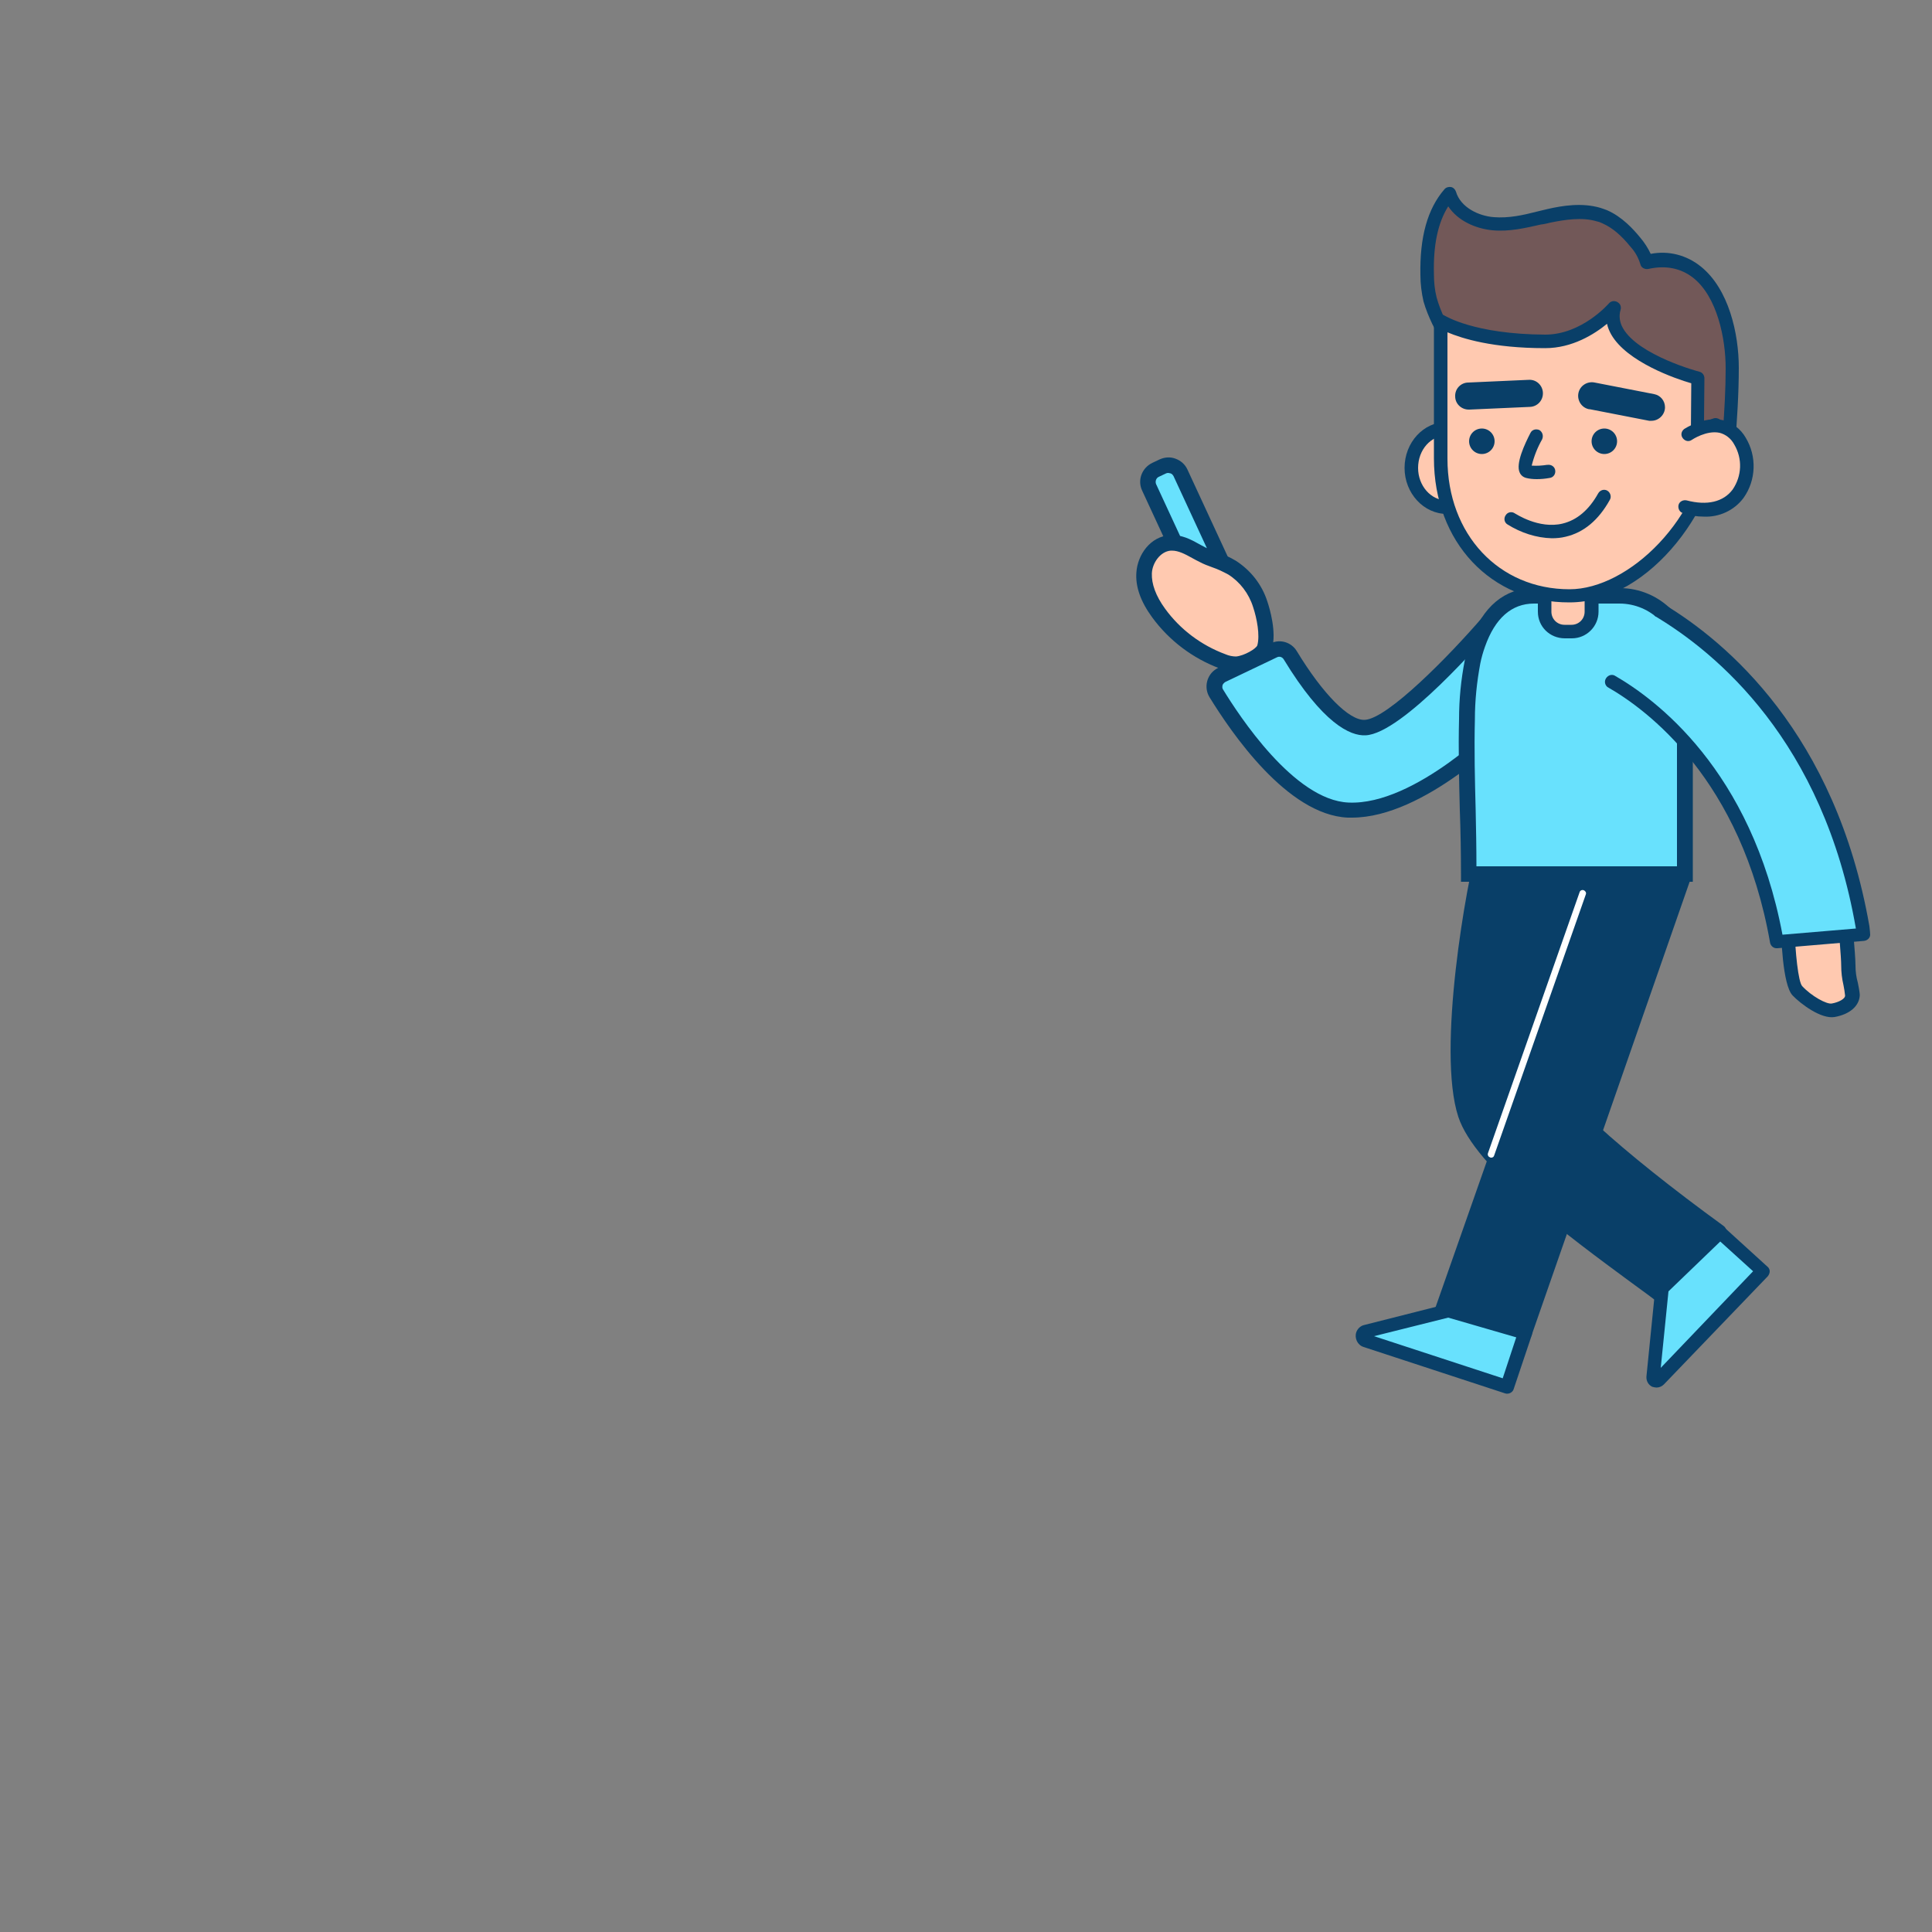 <?xml version="1.0" encoding="utf-8"?>
<!-- Generator: Adobe Illustrator 29.5.1, SVG Export Plug-In . SVG Version: 9.03 Build 0)  -->
<svg version="1.1" xmlns="http://www.w3.org/2000/svg" xmlns:xlink="http://www.w3.org/1999/xlink" x="0px" y="0px"
	 viewBox="0 0 500 500" style="enable-background:new 0 0 500 500;" xml:space="preserve">
<rect x="0" y="0" width="500" height="500" fill="#808080" stroke="none"/>
<g id="Layer_1" style="display:none;">
</g>
<g id="Item_x5F_1" style="display:none;">
	<g id="map_navigation-8" style="display:inline;">
		<polygon style="fill:#FFFFFF;" points="496.9,418.8 5.1,418.8 95,263.4 391.9,263.4 		"/>
		<path style="fill:#093F68;" d="M500.6,420.8H1.6l92.2-159.4h299.1L500.6,420.8z M8.6,416.8h484.5L390.8,265.4H96.2L8.6,416.8z"/>
		<polygon style="fill:#68E1FD;" points="460.7,400.7 38,400.4 107,278.5 375.6,278.8 		"/>
		<path style="fill:#FFFFFF;" d="M125,286.2c0.1,0,0.3,0,0.4,0c1.3-0.2,2.1-1.4,1.9-2.7l-0.9-5.7c-0.2-1.3-1.4-2.1-2.7-1.9
			s-2.1,1.4-1.9,2.7l0,0l0.9,5.7C122.9,285.4,123.9,286.2,125,286.2z"/>
		<path style="fill:#FFFFFF;" d="M129.2,324.1l-1.6-10c-0.3-1.2,0.5-2.5,1.7-2.8s2.5,0.5,2.8,1.7c0,0.1,0,0.2,0,0.3l1.6,10
			c0.2,1.3-0.7,2.5-1.9,2.7S129.4,325.4,129.2,324.1L129.2,324.1z M126,304.2l-1.6-10c-0.3-1.2,0.5-2.5,1.7-2.8s2.5,0.5,2.8,1.7
			c0,0.1,0,0.2,0,0.3l1.6,10c0.2,1.3-0.6,2.5-1.9,2.7c-0.1,0-0.3,0-0.4,0C127.2,306.1,126.2,305.3,126,304.2z"/>
		<path style="fill:#FFFFFF;" d="M139.3,344.2c1.3,0,2.3-1,2.3-2.3c0-0.9-0.5-1.8-1.3-2.1l-4.1-1.9l-0.7-4.5
			c-0.1-1.3-1.3-2.2-2.5-2.1c-1.3,0.1-2.2,1.3-2.1,2.5c0,0.1,0,0.2,0,0.3l0.9,5.7c0.1,0.8,0.6,1.4,1.3,1.7l5.2,2.5
			C138.7,344.1,139,344.2,139.3,344.2z"/>
		<path style="fill:#FFFFFF;" d="M217.1,380.8l-9.9-4.6c-1.2-0.6-1.7-1.9-1.1-3.1s1.9-1.7,3.1-1.1l9.9,4.6c1.2,0.5,1.7,1.9,1.1,3.1
			c-0.4,0.8-1.2,1.3-2.1,1.3C217.8,381,217.5,381,217.1,380.8z M197.4,371.6l-9.9-4.6c-1.2-0.6-1.6-1.9-1.1-3.1s1.9-1.6,3.1-1.1
			l9.9,4.6c1.2,0.5,1.7,1.9,1.1,3.1c-0.4,0.8-1.2,1.4-2.1,1.3C198.1,371.8,197.8,371.8,197.4,371.6z M177.7,362.4l-9.9-4.6
			c-1.2-0.6-1.7-1.9-1.1-3.1s1.9-1.7,3.1-1.1l0,0l9.9,4.6c1.2,0.6,1.6,1.9,1.1,3.1c-0.4,0.8-1.2,1.3-2.1,1.3
			C178.4,362.6,178,362.6,177.7,362.4L177.7,362.4z M158,353.2l-9.9-4.6c-1.2-0.6-1.6-1.9-1.1-3.1s1.9-1.6,3.1-1.1l9.9,4.6
			c1.2,0.5,1.7,1.9,1.1,3.1c-0.4,0.8-1.2,1.4-2.1,1.3C158.7,353.4,158.3,353.3,158,353.2z"/>
		<path style="fill:#FFFFFF;" d="M232.2,393.8c1.1,0,2.1-0.8,2.3-1.9l1.1-5.7c0.2-1-0.3-2.1-1.3-2.5l-5.2-2.4
			c-1.2-0.6-2.5-0.1-3.1,1.1s-0.1,2.5,1.1,3.1l0,0l3.6,1.7l-0.7,3.9c-0.2,1.3,0.6,2.5,1.9,2.7C231.9,393.8,232,393.8,232.2,393.8z"
			/>
		<path style="fill:#FFFFFF;" d="M416.5,375.3c1.3,0,2.3-1,2.3-2.3c0-0.8-0.4-1.6-1.1-2l-5-2.9c-1.1-0.6-2.5-0.3-3.2,0.8
			c-0.6,1.1-0.3,2.5,0.8,3.2l0,0l5,2.9C415.7,375.2,416.1,375.3,416.5,375.3z"/>
		<path style="fill:#FFFFFF;" d="M401.1,366.7l-9.2-5.4c-1.1-0.7-1.4-2.1-0.8-3.2c0.7-1.1,2-1.4,3.1-0.8l9.2,5.4
			c1.1,0.7,1.5,2.1,0.8,3.2c-0.4,0.7-1.2,1.1-2,1.1C401.9,367,401.5,366.9,401.1,366.7z M382.7,355.9l-9.2-5.4
			c-1.1-0.6-1.5-2-0.9-3.2c0.6-1.1,2-1.5,3.2-0.9c0,0,0,0,0.1,0l9.2,5.4c1.1,0.6,1.5,2.1,0.8,3.2c-0.4,0.7-1.2,1.2-2,1.2
			C383.5,356.2,383.1,356.1,382.7,355.9z M364.3,345l-9.2-5.4c-1.1-0.7-1.4-2.1-0.7-3.2c0.7-1,2-1.3,3-0.8l9.2,5.4
			c1.1,0.6,1.5,2.1,0.8,3.2c-0.4,0.7-1.2,1.2-2,1.2C365.1,345.3,364.7,345.2,364.3,345z M345.9,334.2l-9.2-5.4
			c-1.1-0.7-1.4-2.1-0.7-3.2c0.7-1,2-1.3,3-0.8l9.2,5.4c1.1,0.6,1.5,2.1,0.8,3.2c-0.4,0.7-1.2,1.2-2,1.2
			C346.7,334.5,346.3,334.4,345.9,334.2L345.9,334.2z"/>
		<path style="fill:#FFFFFF;" d="M319,324.2c0.5,0,1-0.2,1.4-0.4l3.5-2.5l3.7,2.2c1.1,0.6,2.5,0.2,3.2-0.9c0.6-1.1,0.3-2.5-0.8-3.1
			l-5-2.9c-0.8-0.5-1.8-0.4-2.5,0.1l-4.7,3.4c-1,0.7-1.3,2.2-0.5,3.2C317.5,323.8,318.2,324.2,319,324.2L319,324.2z"/>
		<path style="fill:#FFFFFF;" d="M253.3,369.1c-0.7-1-0.5-2.5,0.5-3.2l10.6-7.6c1-0.7,2.5-0.5,3.2,0.5s0.5,2.5-0.5,3.2l-10.6,7.6
			C255.5,370.4,254.1,370.2,253.3,369.1z M274.6,353.8c-0.7-1-0.5-2.5,0.5-3.2l10.6-7.6c1-0.7,2.5-0.5,3.2,0.5s0.5,2.5-0.5,3.2l0,0
			l-10.6,7.7c-0.4,0.3-0.9,0.4-1.4,0.4C275.7,354.8,275,354.5,274.6,353.8L274.6,353.8z M295.8,338.5c-0.7-1-0.5-2.5,0.5-3.2l0,0
			l10.6-7.7c1-0.7,2.5-0.5,3.2,0.5s0.5,2.5-0.5,3.2l0,0l-10.6,7.6c-0.4,0.3-0.9,0.4-1.4,0.4C297,339.5,296.3,339.1,295.8,338.5
			L295.8,338.5z"/>
		<path style="fill:#FFFFFF;" d="M239.9,381.1c0.5,0,1-0.2,1.4-0.4l4.7-3.4c1-0.7,1.3-2.2,0.5-3.2c-0.7-1-2.2-1.3-3.2-0.5l-4.7,3.4
			c-1,0.7-1.3,2.2-0.5,3.2C238.4,380.8,239.1,381.1,239.9,381.1L239.9,381.1z"/>
		<polygon style="fill:#70CC40;" points="412.1,338.4 323.3,282.6 223.3,354.3 154.4,320.4 147.5,278.6 375.6,278.8 407.3,324.3 		
			"/>
		<polygon style="fill:#FFBC0E;" points="200.4,400.5 60.4,400.5 41.8,393.6 96.2,297.7 104.5,351 		"/>
		<polygon style="fill:#F56132;" points="423.6,400.7 256.2,400.6 260.8,381.6 328.2,340.4 		"/>
		<path style="fill:#093F68;" d="M223.4,356.4l-70.7-34.8l-7.4-44.8l231,0.3l32.3,46.2l0.1,0.4l6.4,18.7l-92-57.7L223.4,356.4z
			 M155.9,319.3l67.2,33l100.1-71.8l85.6,53.7l-3.1-9.1l-31.1-44.5l-225.1-0.2L155.9,319.3z"/>
		<path style="fill:#093F68;" d="M207.6,402.3l-147.5-0.1l-20.8-7.6l57.8-102.1l9,57.4L207.6,402.3z M60.7,398.7l132.5,0.1
			l-90.3-46.6L95.2,303l-50.8,89.8L60.7,398.7z"/>
		<path style="fill:#093F68;" d="M429.7,402.5L254,402.4l5.3-21.8l68.9-42.2L429.7,402.5z M258.4,398.8l159.2,0.1l-89.4-56.5
			l-65.8,40.3L258.4,398.8z"/>
		<path style="fill:#093F68;" d="M464.1,402.5L35,402.2l71-125.4l270.5,0.3l32.3,46.2L464.1,402.5z M41,398.7l416.4,0.3l-82.7-118.4
			L108,280.3L41,398.7z"/>
	</g>
</g>
<g id="Item_x5F_2" style="display:none;">
	<g id="pin_navigation-8" style="display:inline;">
		<path style="fill:#68E1FD;" d="M69.4,161.8c0,32.6,59,121.8,59,121.8s59-89.2,59-121.8s-26.4-59-59-59S69.4,129.2,69.4,161.8
			L69.4,161.8z M90.4,166.8c0-20.8,16.9-37.6,37.6-37.6s37.6,16.9,37.6,37.6s-16.9,37.6-37.6,37.6
			C107.3,204.5,90.4,187.7,90.4,166.8L90.4,166.8z"/>
		<path style="fill:#093F68;" d="M126.9,284.6c-2.4-3.7-59.3-90.1-59.3-122.8c0-33.6,27.2-60.8,60.8-60.8s60.8,27.2,60.8,60.8
			c0,32.8-56.9,119.1-59.3,122.8c-0.5,0.8-1.6,1.1-2.5,0.5C127.3,285,127.1,284.8,126.9,284.6L126.9,284.6z M71.2,161.8
			c0,28.8,48,104.3,57.2,118.5c9.2-14.2,57.2-89.7,57.2-118.5c0-31.6-25.6-57.2-57.2-57.2C96.8,104.6,71.2,130.2,71.2,161.8
			L71.2,161.8z M88.6,166.8c0-21.8,17.7-39.4,39.4-39.4s39.4,17.7,39.4,39.4s-17.7,39.4-39.4,39.4
			C106.3,206.2,88.7,188.6,88.6,166.8L88.6,166.8z M92.2,166.8c0,19.8,16,35.9,35.8,35.9s35.9-16,35.9-35.8s-16-35.9-35.8-35.9l0,0
			C108.3,131,92.2,147.1,92.2,166.8L92.2,166.8z"/>
	</g>
</g>
<g id="Item_x5F_3">
	<g id="character_navigation-8">
		<path style="fill:#68E1FD;" d="M389.5,187.5c0,0-22.2,22.9-40.6,22c-14.9-0.7-29.2-22-34.1-30.3c-1-1.6-0.4-3.6,1.1-4.6
			c0.1-0.1,0.2-0.1,0.3-0.2l13.5-6.3c1.5-0.7,3.4-0.2,4.3,1.3c3.5,5.8,12.4,19.1,19.4,18.8c8.9-0.4,31.9-27.3,31.9-27.3"/>
		<path style="fill:#093F68;" d="M349.9,211.6h-1.1c-15.7-0.7-30.2-22.1-35.8-31.2c-1.5-2.5-0.7-5.8,1.8-7.3
			c0.2-0.1,0.3-0.2,0.5-0.3l13.5-6.3c2.5-1.2,5.4-0.3,6.8,2c6.8,11.2,13.6,18,17.6,17.8c5.9-0.3,21.8-16.5,30.5-26.6l3,2.6
			c-2.4,2.8-23.8,27.6-33.3,28c-4,0.2-11.1-3.1-21.2-19.7c-0.4-0.6-1.1-0.8-1.7-0.5l-13.4,6.4c-0.3,0.2-0.6,0.5-0.7,0.8
			c-0.1,0.4-0.1,0.8,0.1,1.1c4.1,6.7,18.4,28.7,32.5,29.3c17.3,0.8,38.9-21.2,39.1-21.4l2.9,2.8C390,189.8,368.7,211.6,349.9,211.6z
			"/>
		<path style="fill:#68E1FD;" d="M299,121.7l1.9-0.9c1.7-0.8,3.7-0.1,4.5,1.7l15,32.4c0.8,1.7,0.1,3.7-1.7,4.5l-1.9,0.9
			c-1.7,0.8-3.7,0.1-4.5-1.7l-15-32.4C296.6,124.5,297.3,122.5,299,121.7z"/>
		<path style="fill:#093F68;" d="M315.5,162.5c-2.1,0-4-1.2-4.9-3.1l-15-32.4c-1.3-2.7-0.1-5.9,2.6-7.2l1.9-0.9
			c1.3-0.6,2.8-0.7,4.1-0.2c1.4,0.5,2.5,1.5,3.1,2.8l15,32.4c1.3,2.7,0.1,5.9-2.6,7.2l-1.9,0.9C317.1,162.3,316.3,162.5,315.5,162.5
			z M302.4,122.4c-0.2,0-0.4,0-0.6,0.1l-1.9,0.9c-0.7,0.3-1,1.2-0.7,1.9l0,0l15,32.4c0.3,0.7,1.2,1,1.9,0.7l0,0l1.9-0.9
			c0.7-0.3,1-1.2,0.7-1.9l-15-32.4c-0.2-0.3-0.4-0.6-0.8-0.7C302.7,122.5,302.5,122.4,302.4,122.4z"/>
		<path style="fill:#FFC9B0;" d="M326.2,156.4c-1.2-3.9-3.8-7.3-7.3-9.5c-2.4-1.4-5.1-2.1-7.6-3.3c-2.7-1.3-5.3-3.2-8.3-3
			c-3.8,0.2-6.6,4-6.8,7.7s1.5,7.4,3.7,10.4c4.2,5.7,9.9,10,16.5,12.5c1.2,0.5,2.4,0.7,3.7,0.7c2.2-0.2,6.6-2.2,7.2-4.4
			C328.2,164.2,327.2,159.4,326.2,156.4z"/>
		<path style="fill:#093F68;" d="M319.6,173.8c-1.3,0-2.7-0.3-3.9-0.8c-7-2.6-13.1-7.2-17.5-13.2c-3-4.1-4.4-8-4.1-11.7
			c0.3-4.5,3.6-9.3,8.7-9.6c2.9-0.2,5.4,1.1,7.5,2.3c0.6,0.3,1.1,0.6,1.7,0.9c1,0.4,1.9,0.8,3,1.2c1.7,0.6,3.3,1.3,4.8,2.2
			c3.9,2.5,6.8,6.2,8.2,10.6l0,0c0.6,1.8,2.4,7.8,1.2,12.2c-1,3.3-6.3,5.6-8.9,5.8C320.1,173.8,319.9,173.8,319.6,173.8z
			 M303.3,142.5H303c-2.7,0.2-4.8,3.2-4.9,5.9s1,5.8,3.4,9.1c3.9,5.4,9.4,9.5,15.6,11.8c0.9,0.4,1.9,0.6,2.8,0.6
			c2.1-0.2,5.2-2,5.5-2.9c0.7-2.6-0.1-6.9-1.1-9.9c-1.1-3.5-3.4-6.5-6.4-8.4c-1.3-0.7-2.7-1.4-4.2-1.9c-1.1-0.4-2.2-0.8-3.3-1.4
			c-0.6-0.3-1.2-0.6-1.9-1C306.7,143.4,305,142.5,303.3,142.5L303.3,142.5z"/>
		<path style="fill:#093F68;" d="M416.2,247.6c-10.8,1.7-21.7-1.9-29.3-9.8l6.5-23.3l30.7,4.8C424.2,219.3,434.7,244.8,416.2,247.6z
			"/>
		<path style="fill:#093F68;" d="M431.2,336.5l14-17.5c-28-20.5-45-36.3-47.4-43.5c-1.9-5.8,16.1-29.9,23.1-54.2l-36.5-3.1
			c-3.5,12.2-10.5,54.2-5.3,70.4C384.1,303.9,419.2,327.1,431.2,336.5z"/>
		<path style="fill:#093F68;" d="M430.1,337.8c-2.1-1.6-4.9-3.7-8.1-6c-16-11.8-40.3-29.6-44.6-42.8c-5.6-17.1,2.1-60.6,5.2-71.4
			c0.2-0.8,1-1.3,1.8-1.3l36.5,3.1c1,0.1,1.7,0.9,1.6,1.9c0,0.1,0,0.2-0.1,0.3c-3.7,12.8-10.3,25.5-15.6,35.6
			c-4,7.6-8.1,15.5-7.5,17.5c2.3,6.9,19.7,22.9,46.8,42.6c0.4,0.3,0.6,0.7,0.7,1.2s-0.1,0.9-0.4,1.3l-14,17.5
			c-0.3,0.4-0.8,0.7-1.4,0.7C430.8,338.2,430.4,338.1,430.1,337.8z M396.1,276c-1.1-3.3,1.7-8.9,7.7-20.3c5-9.5,11.1-21.1,14.8-32.9
			l-32.9-2.8c-3.5,13.3-9.8,52.9-4.9,68c3.9,12.1,28.6,30.2,43.4,41c2.6,1.9,4.9,3.6,6.8,5l11.8-14.8C426,307,399.5,286.2,396.1,276
			z"/>
		<polygon style="fill:#093F68;" points="394.7,344.9 436,226.2 417.1,213.7 372.7,340.1 		"/>
		<path style="fill:#093F68;" d="M394.3,346.6l-22-4.8c-0.5-0.1-0.9-0.4-1.1-0.9c-0.2-0.4-0.3-1-0.1-1.4l44.4-126.4
			c0.3-0.9,1.3-1.4,2.2-1.1c0.1,0,0.3,0.1,0.4,0.2l19,12.5c0.7,0.4,0.9,1.3,0.7,2l-41.4,118.8c-0.2,0.7-0.9,1.2-1.6,1.2
			C394.5,346.7,394.4,346.7,394.3,346.6z M418,216.4l-43,122.4l18.6,4.1l40.4-116L418,216.4z"/>
		<path style="fill:#68E1FD;" d="M382.4,166.7c2.4-6.7,6.8-12.5,14.6-12.5h22.2c9.3,0,16.9,7.6,16.9,16.9v55.1h-55.9
			c0-13.4-0.8-26.7-0.4-40.1c0-5,0.5-10,1.4-14.9C381.4,169.7,381.9,168.2,382.4,166.7z"/>
		<path style="fill:#093F68;" d="M438,228.2h-59.9v-2c0-5.5-0.1-11.1-0.3-16.5c-0.2-7.7-0.4-15.7-0.2-23.6c0-5.1,0.5-10.2,1.5-15.3
			c0.4-1.6,0.8-3.2,1.4-4.8l0,0c3.2-9,8.9-13.8,16.5-13.8h22.2c10.4,0,18.9,8.5,18.9,18.9v57.1H438z M382.1,224.2H434v-53.1
			c0-8.2-6.7-14.9-14.9-14.9H397c-5.8,0-10.1,3.8-12.7,11.2c-0.5,1.4-0.9,2.8-1.2,4.3c-0.9,4.8-1.4,9.6-1.4,14.5
			c-0.2,7.8,0,15.8,0.2,23.4C382,214.4,382.1,219.3,382.1,224.2z"/>
		<path style="fill:#725858;" d="M413.8,55.6c-4.1-1.2-8.6-0.6-12.9,0.3c-4.8,1-9.6,2.5-14.5,2.1s-10-3.2-11.3-7.9
			c-4.9,5.6-6,13.6-5.8,21c0,2.2,0.2,4.3,0.7,6.4c0.6,1.9,1.3,3.8,2.2,5.6c1.2,2.7,2.7,5.2,2.7,8.2c0.1,3.5,0.5,7,1.2,10.4
			c1.3,7.7,3.2,15.2,4.8,22.8h65.5c0,0,1.9-15.9,1.9-29.2s-5.9-31.1-22.2-27.4c-0.5-1.9-1.5-3.6-2.8-5.1c-2.1-2.8-4.8-5.1-7.9-6.6
			C414.8,55.9,414.3,55.8,413.8,55.6z"/>
		<path style="fill:#093F68;" d="M379.3,124.9c-0.5-2.6-1.1-5.2-1.7-7.8c-1.1-4.9-2.2-10-3.1-15.1v-0.3c-0.7-3.4-1.1-6.9-1.2-10.4
			c0-2.1-0.9-3.9-1.9-6c-0.2-0.5-0.5-1-0.7-1.4c-0.9-1.9-1.7-3.8-2.3-5.9c-0.5-2.2-0.8-4.5-0.8-6.8c-0.2-9.8,1.8-17.1,6.2-22.2
			c0.4-0.5,1.1-0.7,1.7-0.6c0.6,0.1,1.1,0.6,1.3,1.2c1.2,4.1,5.9,6.3,9.8,6.6s7.5-0.5,11.4-1.5l2.5-0.6c3.9-0.9,9-1.7,13.7-0.3l0,0
			c0.6,0.2,1.2,0.4,1.7,0.6c3.9,1.7,6.8,4.9,8.6,7.1c1.1,1.3,2,2.7,2.7,4.2c4.6-0.9,9.3,0.3,13,3.3c7.2,5.8,9.8,17.3,9.8,26.2
			c0,13.3-1.9,29.3-1.9,29.4c-0.1,0.9-0.8,1.5-1.7,1.5H381C380.2,126.3,379.4,125.7,379.3,124.9z M446.6,95.3
			c0-7.7-2.2-18.5-8.4-23.4c-3.2-2.5-7.1-3.3-11.6-2.3c-0.5,0.1-0.9,0-1.3-0.2s-0.7-0.6-0.8-1.1c-0.5-1.6-1.3-3.1-2.5-4.4
			c-2.5-3.1-4.8-5-7.3-6.1c-0.4-0.2-0.9-0.4-1.4-0.5l0,0c-3.9-1.2-8.5-0.4-12,0.3c-0.8,0.2-1.6,0.4-2.5,0.5c-4,0.9-8.2,1.9-12.5,1.5
			s-9-2.4-11.5-6.2c-2.7,4.3-3.9,10.1-3.7,17.6c0,2,0.2,4,0.7,6c0.5,1.8,1.2,3.6,2,5.3l0.7,1.4c1.1,2.3,2.2,4.6,2.2,7.5
			c0.1,3.3,0.5,6.6,1.1,9.8v0.3c0.9,5,2,10,3.1,14.9c0.5,2.2,1,4.3,1.4,6.5h62.5C445.3,118.5,446.6,106,446.6,95.3z M413.8,55.6
			L413.8,55.6z"/>
		<path style="fill:#FFC9B0;" d="M409.7,163.5H402c-1.2,0-2.2-1-2.2-2.2v-9.9l0,0h12.1l0,0v9.9C411.9,162.5,410.9,163.5,409.7,163.5
			L409.7,163.5z"/>
		<path style="fill:#093F68;" d="M398,158.3v-7c0-1,0.8-1.7,1.8-1.8h12.1c1,0,1.8,0.8,1.8,1.8v7c0,3.8-3.1,6.9-6.9,6.9H405
			C401.1,165.2,398,162.2,398,158.3L398,158.3z M401.5,153.1v5.2c0,1.9,1.5,3.4,3.4,3.4l0,0h1.8c1.9,0,3.4-1.5,3.4-3.4l0,0v-5.2
			H401.5z"/>
		<ellipse style="fill:#FFC9B0;" cx="374.4" cy="121.1" rx="9.1" ry="10.2"/>
		<path style="fill:#093F68;" d="M363.5,121.1c0-6.6,4.9-11.9,10.9-11.9s10.8,5.3,10.8,11.9s-4.9,11.9-10.8,11.9
			S363.5,127.7,363.5,121.1z M367,121.1c0,4.6,3.3,8.4,7.4,8.4s7.4-3.8,7.4-8.4s-3.3-8.4-7.4-8.4S367,116.4,367,121.1z"/>
		<path style="fill:#FFC9B0;" d="M406.2,154.2c20,0,37.8-24.6,37.8-44.3l-4.8,1.8l0.2-13.9c0,0-25-6.6-21.7-18.2
			c0,0-7.3,8.7-17.9,8.7c-19.4,0-27-5.2-27-5.2v35.5C372.9,138.3,386.2,154.2,406.2,154.2z"/>
		<path style="fill:#093F68;" d="M371.1,118.6V83.1c0-1,0.8-1.7,1.8-1.7c0.3,0,0.7,0.1,1,0.3c0.1,0,7.5,4.8,26,4.9l0,0
			c9.5,0,16.4-8,16.5-8.1c0.6-0.7,1.7-0.8,2.5-0.1c0.5,0.4,0.7,1.1,0.5,1.8c-0.5,1.6-0.2,3.3,0.6,4.7c4,7.1,19.7,11.3,19.8,11.3
			c0.8,0.2,1.3,0.9,1.3,1.7l-0.1,11.3l2.4-0.9c0.5-0.2,1.1-0.1,1.6,0.2c0.5,0.3,0.8,0.9,0.8,1.4c0,20.3-18.6,46-39.6,46
			C385.9,156,371.1,140.3,371.1,118.6z M439.9,113.4c-0.5,0.2-1.2,0.1-1.6-0.2c-0.5-0.3-0.8-0.9-0.7-1.4l0.1-12.6
			c-4.1-1.2-16.6-5.5-20.7-12.6c-0.5-0.9-0.9-1.8-1.1-2.8c-3.3,2.7-9,6.3-16,6.3h-0.1c-13.5,0-21.4-2.5-25.2-4.1v32.7
			c0,19.6,13.3,33.8,31.6,33.8c15.3,0,34.5-18.5,36-40L439.9,113.4z"/>
		<ellipse style="fill:#093F68;" cx="415.2" cy="114.2" rx="3.3" ry="3.3"/>
		<circle style="fill:#093F68;" cx="383.5" cy="114.2" r="3.3"/>
		<path style="fill:#093F68;" d="M397.7,124c1.1,0,2.2-0.1,3.3-0.3c1-0.1,1.6-1,1.5-1.9c-0.1-1-1-1.6-1.9-1.5c-0.1,0-0.1,0-0.2,0
			c-1.3,0.2-2.7,0.3-4,0.2c0.6-2.4,1.5-4.7,2.7-6.8c0.4-0.9,0.1-1.9-0.7-2.4c-0.9-0.4-1.9-0.1-2.3,0.7l0,0c-1.5,2.9-3.9,8-2.8,10.3
			c0.3,0.7,0.9,1.2,1.7,1.4C395.8,123.9,396.7,124,397.7,124z"/>
		<path style="fill:#093F68;" d="M427.4,108.9c1.9,0,3.5-1.6,3.5-3.5c0-1.7-1.2-3.1-2.8-3.4l-15.4-3c-1.9-0.4-3.8,0.8-4.2,2.7
			c-0.4,1.9,0.8,3.8,2.7,4.2c0.1,0,0.1,0,0.2,0l15.4,3C427,108.9,427.2,108.9,427.4,108.9z"/>
		<path style="fill:#093F68;" d="M380.1,106h0.2l15.7-0.7c1.9-0.1,3.4-1.7,3.3-3.7c-0.1-1.9-1.7-3.4-3.6-3.3c0,0,0,0-0.1,0L380,99
			c-1.9,0-3.5,1.6-3.4,3.6C376.6,104.5,378.2,106,380.1,106L380.1,106z"/>
		<path style="fill:#FFC9B0;" d="M436.9,112.4c0,0,8.7-6,13.4,1.7s0.2,21-14.2,17.1"/>
		<path style="fill:#093F68;" d="M440.9,133.7c4,0.2,7.9-1.6,10.3-4.8c3.3-4.6,3.5-10.8,0.6-15.6c-1.3-2.3-3.5-4-6.1-4.6
			c-4.8-1-9.6,2.2-9.8,2.3c-0.8,0.6-1,1.6-0.4,2.4s1.6,1,2.4,0.4l0,0c0,0,3.7-2.5,7.1-1.8c1.6,0.4,3,1.5,3.8,3
			c2.2,3.7,2,8.2-0.4,11.7c-2.4,3.2-6.6,4.2-11.9,2.8c-0.9-0.2-1.9,0.3-2.1,1.2s0.3,1.9,1.2,2.1
			C437.3,133.4,439.1,133.7,440.9,133.7z"/>
		<path style="fill:#093F68;" d="M401.6,139.3c1.2,0,2.4-0.1,3.6-0.4c4.7-1.1,8.5-4.3,11.4-9.5c0.5-0.8,0.2-1.9-0.6-2.4l0,0
			c-0.8-0.5-1.9-0.2-2.4,0.7c-2.4,4.3-5.5,6.9-9.2,7.8c-6.2,1.5-12.2-2.6-12.3-2.6c-0.8-0.6-1.9-0.4-2.4,0.4
			c-0.6,0.8-0.4,1.9,0.4,2.4C393.6,137.9,397.6,139.2,401.6,139.3z"/>
		<path style="fill:#68E1FD;" d="M394.7,344.9L390,359l-36.6-12c-0.7-0.2-1-0.9-0.8-1.6c0.1-0.4,0.5-0.7,0.9-0.8l21.3-5.4
			L394.7,344.9z"/>
		<path style="fill:#093F68;" d="M389.5,360.6l-36.6-12c-1.6-0.5-2.4-2.3-1.9-3.8c0.3-0.9,1.1-1.7,2.1-1.9l21.3-5.4
			c0.3-0.1,0.6-0.1,0.9,0l19.9,5.8c0.5,0.1,0.8,0.4,1.1,0.9c0.2,0.4,0.3,0.9,0.1,1.4l-4.7,14C391.4,360.4,390.4,360.9,389.5,360.6
			L389.5,360.6L389.5,360.6z M374.8,341l-19.2,4.8l33.3,10.9l3.5-10.6L374.8,341z"/>
		<path style="fill:#68E1FD;" d="M445.2,318.9l11.1,10.1l-26.9,28c-0.3,0.4-0.9,0.4-1.3,0c-0.2-0.2-0.3-0.5-0.3-0.7l2.3-22.9
			L445.2,318.9z"/>
		<path style="fill:#093F68;" d="M427.6,358.9c-1-0.5-1.6-1.5-1.5-2.7l2.3-22.9c0-0.4,0.2-0.8,0.5-1.1l15-14.5
			c0.7-0.6,1.7-0.6,2.4,0l11.1,10.1c0.4,0.3,0.6,0.8,0.6,1.2c0,0.5-0.2,0.9-0.5,1.3l-26.9,28c-0.5,0.5-1.2,0.8-1.9,0.8
			C428.4,359.1,428,359,427.6,358.9z M445.2,321.3l-13.4,12.9l-2,19.8l23.9-25L445.2,321.3z"/>
		<path style="fill:#FFC9B0;" d="M462.6,238.3c0,0,0.2,15.6,2.5,18.2c2.3,2.5,7,5.5,9.3,5.1s5.1-1.7,4.9-4c-0.2-2.3-1-4.7-1-7.6
			s-1.1-14.2-1.1-14.2L462.6,238.3z"/>
		<path style="fill:#093F68;" d="M474.8,263.2c-3.5,0.6-8.8-3.4-10.9-5.6c-2.6-2.8-3-15.5-3-19.3c0-0.9,0.6-1.6,1.5-1.8L477,234
			c0.5-0.1,1,0,1.4,0.3s0.6,0.7,0.7,1.2c0,0.5,1.1,11.4,1.1,14.4c0,1.5,0.2,3,0.6,4.4c0.2,1,0.4,2,0.5,3c0,0.1,0,0.3,0,0.4
			C481.1,260.4,478.7,262.5,474.8,263.2z M464.4,239.7c0.2,6.9,1,14.4,2,15.5c2.4,2.6,6.4,4.8,7.7,4.5c1.7-0.3,3.5-1.2,3.4-2.1
			c-0.1-0.8-0.2-1.7-0.4-2.6c-0.4-1.7-0.6-3.4-0.6-5.1c0-2.1-0.6-8.8-0.9-12.1L464.4,239.7z"/>
		<path style="fill:#68E1FD;" d="M417,176.4c10.6,6,35.5,24.4,43,67.4l22.4-1.9c0-0.7-0.1-1.3-0.2-1.9
			c-8.7-49.8-37.5-73.2-52.5-82.2"/>
		<path style="fill:#093F68;" d="M484,241.9L484,241.9c0-0.2-0.1-1.5-0.2-2.2c-8.7-49.9-37.1-73.7-53.3-83.4
			c-0.8-0.5-1.9-0.2-2.4,0.6l0,0c-0.6,0.8-0.4,2,0.3,2.6c15.7,9.4,43.5,32.2,51.9,80.8l0,0l-19,1.6c-8-42.7-33-61.1-43.5-67.1
			c-0.9-0.4-1.9,0.1-2.3,1c-0.3,0.7-0.1,1.5,0.5,2c10.2,5.8,34.7,23.9,42.1,66.2c0.2,0.9,1,1.5,1.9,1.4l22.4-1.9
			C483.3,243.4,484,242.7,484,241.9z"/>
		<path style="fill:#FFFFFF;" d="M385.9,299.6c0.4,0,0.7-0.2,0.8-0.6l23.7-67.5c0.2-0.5-0.1-0.9-0.5-1.1c-0.5-0.2-1,0.1-1.1,0.5
			l-23.7,67.5c-0.2,0.5,0.1,1,0.5,1.1C385.7,299.6,385.8,299.6,385.9,299.6z"/>
	</g>
</g>
</svg>

